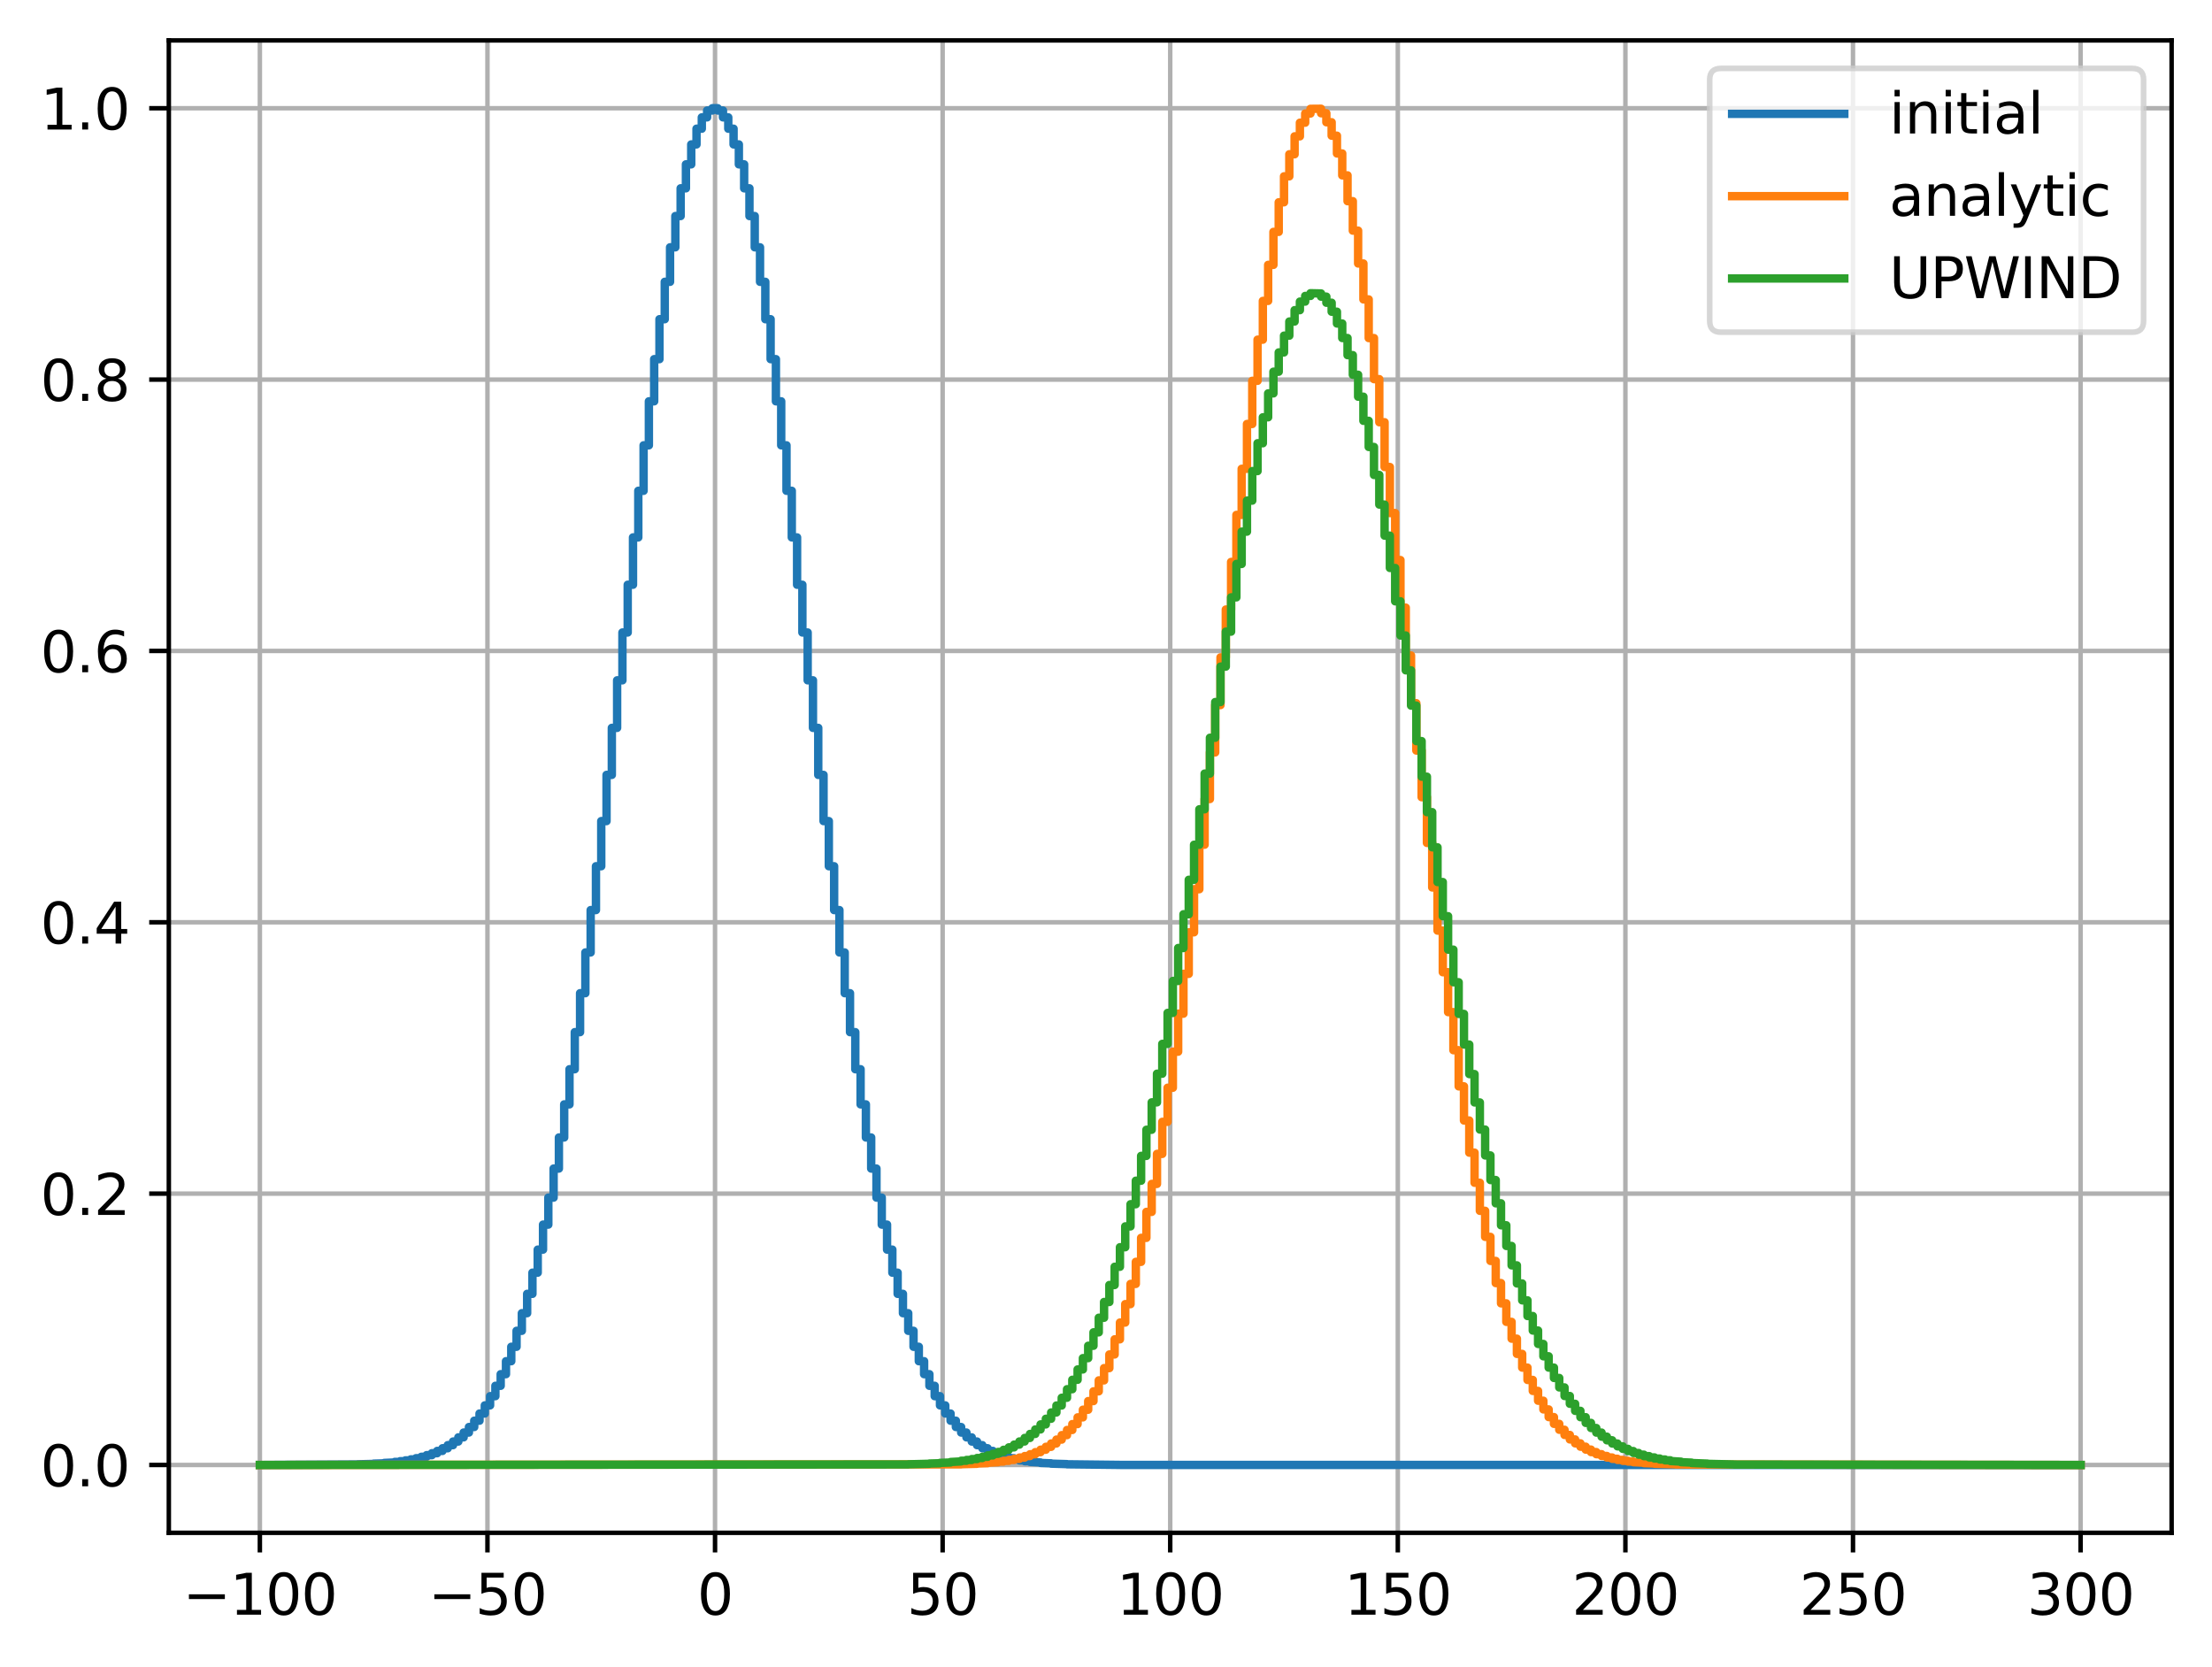 <?xml version="1.0" encoding="utf-8" standalone="no"?>
<!DOCTYPE svg PUBLIC "-//W3C//DTD SVG 1.1//EN"
  "http://www.w3.org/Graphics/SVG/1.1/DTD/svg11.dtd">
<svg xmlns:xlink="http://www.w3.org/1999/xlink" width="394.423pt" height="297.19pt" viewBox="0 0 394.423 297.19" xmlns="http://www.w3.org/2000/svg" version="1.1">
 <defs>
  <style type="text/css">*{stroke-linejoin: round; stroke-linecap: butt}</style>
 </defs>
 <g id="figure_1">
  <g id="patch_1">
   <path d="M 0 297.19 
L 394.423 297.19 
L 394.423 0 
L 0 0 
z
" style="fill: #ffffff"/>
  </g>
  <g id="axes_1">
   <g id="patch_2">
    <path d="M 30.103 273.312 
L 387.223 273.312 
L 387.223 7.2 
L 30.103 7.2 
z
" style="fill: #ffffff"/>
   </g>
   <g id="matplotlib.axis_1">
    <g id="xtick_1">
     <g id="line2d_1">
      <path d="M 46.336 273.312 
L 46.336 7.2 
" clip-path="url(#p0e1fe46167)" style="fill: none; stroke: #b0b0b0; stroke-width: 0.8; stroke-linecap: square"/>
     </g>
     <g id="line2d_2">
      <defs>
       <path id="m1b39731357" d="M 0 0 
L 0 3.5 
" style="stroke: #000000; stroke-width: 0.8"/>
      </defs>
      <g>
       <use xlink:href="#m1b39731357" x="46.336" y="273.312" style="stroke: #000000; stroke-width: 0.8"/>
      </g>
     </g>
     <g id="text_1">
      <!-- −100 -->
      <g transform="translate(32.602 287.91) scale(0.1 -0.1)">
       <defs>
        <path id="DejaVuSans-2212" d="M 678 2272 
L 4684 2272 
L 4684 1741 
L 678 1741 
L 678 2272 
z
" transform="scale(0.016)"/>
        <path id="DejaVuSans-31" d="M 794 531 
L 1825 531 
L 1825 4091 
L 703 3866 
L 703 4441 
L 1819 4666 
L 2450 4666 
L 2450 531 
L 3481 531 
L 3481 0 
L 794 0 
L 794 531 
z
" transform="scale(0.016)"/>
        <path id="DejaVuSans-30" d="M 2034 4250 
Q 1547 4250 1301 3770 
Q 1056 3291 1056 2328 
Q 1056 1369 1301 889 
Q 1547 409 2034 409 
Q 2525 409 2770 889 
Q 3016 1369 3016 2328 
Q 3016 3291 2770 3770 
Q 2525 4250 2034 4250 
z
M 2034 4750 
Q 2819 4750 3233 4129 
Q 3647 3509 3647 2328 
Q 3647 1150 3233 529 
Q 2819 -91 2034 -91 
Q 1250 -91 836 529 
Q 422 1150 422 2328 
Q 422 3509 836 4129 
Q 1250 4750 2034 4750 
z
" transform="scale(0.016)"/>
       </defs>
       <use xlink:href="#DejaVuSans-2212"/>
       <use xlink:href="#DejaVuSans-31" transform="translate(83.789 0)"/>
       <use xlink:href="#DejaVuSans-30" transform="translate(147.412 0)"/>
       <use xlink:href="#DejaVuSans-30" transform="translate(211.035 0)"/>
      </g>
     </g>
    </g>
    <g id="xtick_2">
     <g id="line2d_3">
      <path d="M 86.918 273.312 
L 86.918 7.2 
" clip-path="url(#p0e1fe46167)" style="fill: none; stroke: #b0b0b0; stroke-width: 0.8; stroke-linecap: square"/>
     </g>
     <g id="line2d_4">
      <g>
       <use xlink:href="#m1b39731357" x="86.918" y="273.312" style="stroke: #000000; stroke-width: 0.8"/>
      </g>
     </g>
     <g id="text_2">
      <!-- −50 -->
      <g transform="translate(76.365 287.91) scale(0.1 -0.1)">
       <defs>
        <path id="DejaVuSans-35" d="M 691 4666 
L 3169 4666 
L 3169 4134 
L 1269 4134 
L 1269 2991 
Q 1406 3038 1543 3061 
Q 1681 3084 1819 3084 
Q 2600 3084 3056 2656 
Q 3513 2228 3513 1497 
Q 3513 744 3044 326 
Q 2575 -91 1722 -91 
Q 1428 -91 1123 -41 
Q 819 9 494 109 
L 494 744 
Q 775 591 1075 516 
Q 1375 441 1709 441 
Q 2250 441 2565 725 
Q 2881 1009 2881 1497 
Q 2881 1984 2565 2268 
Q 2250 2553 1709 2553 
Q 1456 2553 1204 2497 
Q 953 2441 691 2322 
L 691 4666 
z
" transform="scale(0.016)"/>
       </defs>
       <use xlink:href="#DejaVuSans-2212"/>
       <use xlink:href="#DejaVuSans-35" transform="translate(83.789 0)"/>
       <use xlink:href="#DejaVuSans-30" transform="translate(147.412 0)"/>
      </g>
     </g>
    </g>
    <g id="xtick_3">
     <g id="line2d_5">
      <path d="M 127.499 273.312 
L 127.499 7.2 
" clip-path="url(#p0e1fe46167)" style="fill: none; stroke: #b0b0b0; stroke-width: 0.8; stroke-linecap: square"/>
     </g>
     <g id="line2d_6">
      <g>
       <use xlink:href="#m1b39731357" x="127.499" y="273.312" style="stroke: #000000; stroke-width: 0.8"/>
      </g>
     </g>
     <g id="text_3">
      <!-- 0 -->
      <g transform="translate(124.318 287.91) scale(0.1 -0.1)">
       <use xlink:href="#DejaVuSans-30"/>
      </g>
     </g>
    </g>
    <g id="xtick_4">
     <g id="line2d_7">
      <path d="M 168.081 273.312 
L 168.081 7.2 
" clip-path="url(#p0e1fe46167)" style="fill: none; stroke: #b0b0b0; stroke-width: 0.8; stroke-linecap: square"/>
     </g>
     <g id="line2d_8">
      <g>
       <use xlink:href="#m1b39731357" x="168.081" y="273.312" style="stroke: #000000; stroke-width: 0.8"/>
      </g>
     </g>
     <g id="text_4">
      <!-- 50 -->
      <g transform="translate(161.719 287.91) scale(0.1 -0.1)">
       <use xlink:href="#DejaVuSans-35"/>
       <use xlink:href="#DejaVuSans-30" transform="translate(63.623 0)"/>
      </g>
     </g>
    </g>
    <g id="xtick_5">
     <g id="line2d_9">
      <path d="M 208.663 273.312 
L 208.663 7.2 
" clip-path="url(#p0e1fe46167)" style="fill: none; stroke: #b0b0b0; stroke-width: 0.8; stroke-linecap: square"/>
     </g>
     <g id="line2d_10">
      <g>
       <use xlink:href="#m1b39731357" x="208.663" y="273.312" style="stroke: #000000; stroke-width: 0.8"/>
      </g>
     </g>
     <g id="text_5">
      <!-- 100 -->
      <g transform="translate(199.119 287.91) scale(0.1 -0.1)">
       <use xlink:href="#DejaVuSans-31"/>
       <use xlink:href="#DejaVuSans-30" transform="translate(63.623 0)"/>
       <use xlink:href="#DejaVuSans-30" transform="translate(127.246 0)"/>
      </g>
     </g>
    </g>
    <g id="xtick_6">
     <g id="line2d_11">
      <path d="M 249.245 273.312 
L 249.245 7.2 
" clip-path="url(#p0e1fe46167)" style="fill: none; stroke: #b0b0b0; stroke-width: 0.8; stroke-linecap: square"/>
     </g>
     <g id="line2d_12">
      <g>
       <use xlink:href="#m1b39731357" x="249.245" y="273.312" style="stroke: #000000; stroke-width: 0.8"/>
      </g>
     </g>
     <g id="text_6">
      <!-- 150 -->
      <g transform="translate(239.701 287.91) scale(0.1 -0.1)">
       <use xlink:href="#DejaVuSans-31"/>
       <use xlink:href="#DejaVuSans-35" transform="translate(63.623 0)"/>
       <use xlink:href="#DejaVuSans-30" transform="translate(127.246 0)"/>
      </g>
     </g>
    </g>
    <g id="xtick_7">
     <g id="line2d_13">
      <path d="M 289.827 273.312 
L 289.827 7.2 
" clip-path="url(#p0e1fe46167)" style="fill: none; stroke: #b0b0b0; stroke-width: 0.8; stroke-linecap: square"/>
     </g>
     <g id="line2d_14">
      <g>
       <use xlink:href="#m1b39731357" x="289.827" y="273.312" style="stroke: #000000; stroke-width: 0.8"/>
      </g>
     </g>
     <g id="text_7">
      <!-- 200 -->
      <g transform="translate(280.283 287.91) scale(0.1 -0.1)">
       <defs>
        <path id="DejaVuSans-32" d="M 1228 531 
L 3431 531 
L 3431 0 
L 469 0 
L 469 531 
Q 828 903 1448 1529 
Q 2069 2156 2228 2338 
Q 2531 2678 2651 2914 
Q 2772 3150 2772 3378 
Q 2772 3750 2511 3984 
Q 2250 4219 1831 4219 
Q 1534 4219 1204 4116 
Q 875 4013 500 3803 
L 500 4441 
Q 881 4594 1212 4672 
Q 1544 4750 1819 4750 
Q 2544 4750 2975 4387 
Q 3406 4025 3406 3419 
Q 3406 3131 3298 2873 
Q 3191 2616 2906 2266 
Q 2828 2175 2409 1742 
Q 1991 1309 1228 531 
z
" transform="scale(0.016)"/>
       </defs>
       <use xlink:href="#DejaVuSans-32"/>
       <use xlink:href="#DejaVuSans-30" transform="translate(63.623 0)"/>
       <use xlink:href="#DejaVuSans-30" transform="translate(127.246 0)"/>
      </g>
     </g>
    </g>
    <g id="xtick_8">
     <g id="line2d_15">
      <path d="M 330.409 273.312 
L 330.409 7.2 
" clip-path="url(#p0e1fe46167)" style="fill: none; stroke: #b0b0b0; stroke-width: 0.8; stroke-linecap: square"/>
     </g>
     <g id="line2d_16">
      <g>
       <use xlink:href="#m1b39731357" x="330.409" y="273.312" style="stroke: #000000; stroke-width: 0.8"/>
      </g>
     </g>
     <g id="text_8">
      <!-- 250 -->
      <g transform="translate(320.865 287.91) scale(0.1 -0.1)">
       <use xlink:href="#DejaVuSans-32"/>
       <use xlink:href="#DejaVuSans-35" transform="translate(63.623 0)"/>
       <use xlink:href="#DejaVuSans-30" transform="translate(127.246 0)"/>
      </g>
     </g>
    </g>
    <g id="xtick_9">
     <g id="line2d_17">
      <path d="M 370.99 273.312 
L 370.99 7.2 
" clip-path="url(#p0e1fe46167)" style="fill: none; stroke: #b0b0b0; stroke-width: 0.8; stroke-linecap: square"/>
     </g>
     <g id="line2d_18">
      <g>
       <use xlink:href="#m1b39731357" x="370.99" y="273.312" style="stroke: #000000; stroke-width: 0.8"/>
      </g>
     </g>
     <g id="text_9">
      <!-- 300 -->
      <g transform="translate(361.447 287.91) scale(0.1 -0.1)">
       <defs>
        <path id="DejaVuSans-33" d="M 2597 2516 
Q 3050 2419 3304 2112 
Q 3559 1806 3559 1356 
Q 3559 666 3084 287 
Q 2609 -91 1734 -91 
Q 1441 -91 1130 -33 
Q 819 25 488 141 
L 488 750 
Q 750 597 1062 519 
Q 1375 441 1716 441 
Q 2309 441 2620 675 
Q 2931 909 2931 1356 
Q 2931 1769 2642 2001 
Q 2353 2234 1838 2234 
L 1294 2234 
L 1294 2753 
L 1863 2753 
Q 2328 2753 2575 2939 
Q 2822 3125 2822 3475 
Q 2822 3834 2567 4026 
Q 2313 4219 1838 4219 
Q 1578 4219 1281 4162 
Q 984 4106 628 3988 
L 628 4550 
Q 988 4650 1302 4700 
Q 1616 4750 1894 4750 
Q 2613 4750 3031 4423 
Q 3450 4097 3450 3541 
Q 3450 3153 3228 2886 
Q 3006 2619 2597 2516 
z
" transform="scale(0.016)"/>
       </defs>
       <use xlink:href="#DejaVuSans-33"/>
       <use xlink:href="#DejaVuSans-30" transform="translate(63.623 0)"/>
       <use xlink:href="#DejaVuSans-30" transform="translate(127.246 0)"/>
      </g>
     </g>
    </g>
   </g>
   <g id="matplotlib.axis_2">
    <g id="ytick_1">
     <g id="line2d_19">
      <path d="M 30.103 261.216 
L 387.223 261.216 
" clip-path="url(#p0e1fe46167)" style="fill: none; stroke: #b0b0b0; stroke-width: 0.8; stroke-linecap: square"/>
     </g>
     <g id="line2d_20">
      <defs>
       <path id="m7ea59f76ad" d="M 0 0 
L -3.5 0 
" style="stroke: #000000; stroke-width: 0.8"/>
      </defs>
      <g>
       <use xlink:href="#m7ea59f76ad" x="30.103" y="261.216" style="stroke: #000000; stroke-width: 0.8"/>
      </g>
     </g>
     <g id="text_10">
      <!-- 0.0 -->
      <g transform="translate(7.2 265.015) scale(0.1 -0.1)">
       <defs>
        <path id="DejaVuSans-2e" d="M 684 794 
L 1344 794 
L 1344 0 
L 684 0 
L 684 794 
z
" transform="scale(0.016)"/>
       </defs>
       <use xlink:href="#DejaVuSans-30"/>
       <use xlink:href="#DejaVuSans-2e" transform="translate(63.623 0)"/>
       <use xlink:href="#DejaVuSans-30" transform="translate(95.41 0)"/>
      </g>
     </g>
    </g>
    <g id="ytick_2">
     <g id="line2d_21">
      <path d="M 30.103 212.832 
L 387.223 212.832 
" clip-path="url(#p0e1fe46167)" style="fill: none; stroke: #b0b0b0; stroke-width: 0.8; stroke-linecap: square"/>
     </g>
     <g id="line2d_22">
      <g>
       <use xlink:href="#m7ea59f76ad" x="30.103" y="212.832" style="stroke: #000000; stroke-width: 0.8"/>
      </g>
     </g>
     <g id="text_11">
      <!-- 0.2 -->
      <g transform="translate(7.2 216.631) scale(0.1 -0.1)">
       <use xlink:href="#DejaVuSans-30"/>
       <use xlink:href="#DejaVuSans-2e" transform="translate(63.623 0)"/>
       <use xlink:href="#DejaVuSans-32" transform="translate(95.41 0)"/>
      </g>
     </g>
    </g>
    <g id="ytick_3">
     <g id="line2d_23">
      <path d="M 30.103 164.448 
L 387.223 164.448 
" clip-path="url(#p0e1fe46167)" style="fill: none; stroke: #b0b0b0; stroke-width: 0.8; stroke-linecap: square"/>
     </g>
     <g id="line2d_24">
      <g>
       <use xlink:href="#m7ea59f76ad" x="30.103" y="164.448" style="stroke: #000000; stroke-width: 0.8"/>
      </g>
     </g>
     <g id="text_12">
      <!-- 0.4 -->
      <g transform="translate(7.2 168.247) scale(0.1 -0.1)">
       <defs>
        <path id="DejaVuSans-34" d="M 2419 4116 
L 825 1625 
L 2419 1625 
L 2419 4116 
z
M 2253 4666 
L 3047 4666 
L 3047 1625 
L 3713 1625 
L 3713 1100 
L 3047 1100 
L 3047 0 
L 2419 0 
L 2419 1100 
L 313 1100 
L 313 1709 
L 2253 4666 
z
" transform="scale(0.016)"/>
       </defs>
       <use xlink:href="#DejaVuSans-30"/>
       <use xlink:href="#DejaVuSans-2e" transform="translate(63.623 0)"/>
       <use xlink:href="#DejaVuSans-34" transform="translate(95.41 0)"/>
      </g>
     </g>
    </g>
    <g id="ytick_4">
     <g id="line2d_25">
      <path d="M 30.103 116.064 
L 387.223 116.064 
" clip-path="url(#p0e1fe46167)" style="fill: none; stroke: #b0b0b0; stroke-width: 0.8; stroke-linecap: square"/>
     </g>
     <g id="line2d_26">
      <g>
       <use xlink:href="#m7ea59f76ad" x="30.103" y="116.064" style="stroke: #000000; stroke-width: 0.8"/>
      </g>
     </g>
     <g id="text_13">
      <!-- 0.6 -->
      <g transform="translate(7.2 119.863) scale(0.1 -0.1)">
       <defs>
        <path id="DejaVuSans-36" d="M 2113 2584 
Q 1688 2584 1439 2293 
Q 1191 2003 1191 1497 
Q 1191 994 1439 701 
Q 1688 409 2113 409 
Q 2538 409 2786 701 
Q 3034 994 3034 1497 
Q 3034 2003 2786 2293 
Q 2538 2584 2113 2584 
z
M 3366 4563 
L 3366 3988 
Q 3128 4100 2886 4159 
Q 2644 4219 2406 4219 
Q 1781 4219 1451 3797 
Q 1122 3375 1075 2522 
Q 1259 2794 1537 2939 
Q 1816 3084 2150 3084 
Q 2853 3084 3261 2657 
Q 3669 2231 3669 1497 
Q 3669 778 3244 343 
Q 2819 -91 2113 -91 
Q 1303 -91 875 529 
Q 447 1150 447 2328 
Q 447 3434 972 4092 
Q 1497 4750 2381 4750 
Q 2619 4750 2861 4703 
Q 3103 4656 3366 4563 
z
" transform="scale(0.016)"/>
       </defs>
       <use xlink:href="#DejaVuSans-30"/>
       <use xlink:href="#DejaVuSans-2e" transform="translate(63.623 0)"/>
       <use xlink:href="#DejaVuSans-36" transform="translate(95.41 0)"/>
      </g>
     </g>
    </g>
    <g id="ytick_5">
     <g id="line2d_27">
      <path d="M 30.103 67.68 
L 387.223 67.68 
" clip-path="url(#p0e1fe46167)" style="fill: none; stroke: #b0b0b0; stroke-width: 0.8; stroke-linecap: square"/>
     </g>
     <g id="line2d_28">
      <g>
       <use xlink:href="#m7ea59f76ad" x="30.103" y="67.68" style="stroke: #000000; stroke-width: 0.8"/>
      </g>
     </g>
     <g id="text_14">
      <!-- 0.8 -->
      <g transform="translate(7.2 71.479) scale(0.1 -0.1)">
       <defs>
        <path id="DejaVuSans-38" d="M 2034 2216 
Q 1584 2216 1326 1975 
Q 1069 1734 1069 1313 
Q 1069 891 1326 650 
Q 1584 409 2034 409 
Q 2484 409 2743 651 
Q 3003 894 3003 1313 
Q 3003 1734 2745 1975 
Q 2488 2216 2034 2216 
z
M 1403 2484 
Q 997 2584 770 2862 
Q 544 3141 544 3541 
Q 544 4100 942 4425 
Q 1341 4750 2034 4750 
Q 2731 4750 3128 4425 
Q 3525 4100 3525 3541 
Q 3525 3141 3298 2862 
Q 3072 2584 2669 2484 
Q 3125 2378 3379 2068 
Q 3634 1759 3634 1313 
Q 3634 634 3220 271 
Q 2806 -91 2034 -91 
Q 1263 -91 848 271 
Q 434 634 434 1313 
Q 434 1759 690 2068 
Q 947 2378 1403 2484 
z
M 1172 3481 
Q 1172 3119 1398 2916 
Q 1625 2713 2034 2713 
Q 2441 2713 2670 2916 
Q 2900 3119 2900 3481 
Q 2900 3844 2670 4047 
Q 2441 4250 2034 4250 
Q 1625 4250 1398 4047 
Q 1172 3844 1172 3481 
z
" transform="scale(0.016)"/>
       </defs>
       <use xlink:href="#DejaVuSans-30"/>
       <use xlink:href="#DejaVuSans-2e" transform="translate(63.623 0)"/>
       <use xlink:href="#DejaVuSans-38" transform="translate(95.41 0)"/>
      </g>
     </g>
    </g>
    <g id="ytick_6">
     <g id="line2d_29">
      <path d="M 30.103 19.296 
L 387.223 19.296 
" clip-path="url(#p0e1fe46167)" style="fill: none; stroke: #b0b0b0; stroke-width: 0.8; stroke-linecap: square"/>
     </g>
     <g id="line2d_30">
      <g>
       <use xlink:href="#m7ea59f76ad" x="30.103" y="19.296" style="stroke: #000000; stroke-width: 0.8"/>
      </g>
     </g>
     <g id="text_15">
      <!-- 1.0 -->
      <g transform="translate(7.2 23.095) scale(0.1 -0.1)">
       <use xlink:href="#DejaVuSans-31"/>
       <use xlink:href="#DejaVuSans-2e" transform="translate(63.623 0)"/>
       <use xlink:href="#DejaVuSans-30" transform="translate(95.41 0)"/>
      </g>
     </g>
    </g>
   </g>
   <g id="line2d_31">
    <path d="M 46.336 261.215 
L 63.795 261.118 
L 63.795 261.093 
L 66.627 261.024 
L 66.627 260.978 
L 68.514 260.921 
L 68.514 260.851 
L 70.402 260.767 
L 70.402 260.665 
L 71.346 260.665 
L 71.346 260.542 
L 72.289 260.542 
L 72.289 260.395 
L 73.233 260.395 
L 73.233 260.219 
L 74.177 260.219 
L 74.177 260.009 
L 75.121 260.009 
L 75.121 259.759 
L 76.064 259.759 
L 76.064 259.465 
L 77.008 259.465 
L 77.008 259.118 
L 77.952 259.118 
L 77.952 258.71 
L 78.896 258.71 
L 78.896 258.234 
L 79.839 258.234 
L 79.839 257.679 
L 80.783 257.679 
L 80.783 257.034 
L 81.727 257.034 
L 81.727 256.29 
L 82.671 256.29 
L 82.671 255.432 
L 83.614 255.432 
L 83.614 254.447 
L 84.558 254.447 
L 84.558 253.322 
L 85.502 253.322 
L 85.502 252.04 
L 86.446 252.04 
L 86.446 250.587 
L 87.39 250.587 
L 87.39 248.945 
L 88.333 248.945 
L 88.333 247.097 
L 89.277 247.097 
L 89.277 245.025 
L 90.221 245.025 
L 90.221 242.712 
L 91.165 242.712 
L 91.165 240.141 
L 92.108 240.141 
L 92.108 237.293 
L 93.052 237.293 
L 93.052 234.151 
L 93.996 234.151 
L 93.996 230.701 
L 94.94 230.701 
L 94.94 226.926 
L 95.883 226.926 
L 95.883 222.815 
L 96.827 222.815 
L 96.827 218.356 
L 97.771 218.356 
L 97.771 213.54 
L 98.715 213.54 
L 98.715 208.363 
L 99.658 208.363 
L 99.658 202.821 
L 100.602 202.821 
L 100.602 196.916 
L 101.546 196.916 
L 101.546 190.652 
L 102.49 190.652 
L 102.49 184.039 
L 103.434 184.039 
L 103.434 177.092 
L 104.377 177.092 
L 104.377 169.829 
L 105.321 169.829 
L 105.321 162.273 
L 106.265 162.273 
L 106.265 154.455 
L 107.209 154.455 
L 107.209 146.407 
L 108.152 146.407 
L 108.152 138.169 
L 109.096 138.169 
L 109.096 129.785 
L 110.04 129.785 
L 110.04 121.304 
L 110.984 121.304 
L 110.984 112.778 
L 111.927 112.778 
L 111.927 104.264 
L 112.871 104.264 
L 112.871 95.821 
L 113.815 95.821 
L 113.815 87.513 
L 114.759 87.513 
L 114.759 79.403 
L 115.702 79.403 
L 115.702 71.556 
L 116.646 71.556 
L 116.646 64.038 
L 117.59 64.038 
L 117.59 56.915 
L 118.534 56.915 
L 118.534 50.248 
L 119.478 50.248 
L 119.478 44.098 
L 120.421 44.098 
L 120.421 38.523 
L 121.365 38.523 
L 121.365 33.576 
L 122.309 33.576 
L 122.309 29.305 
L 123.253 29.305 
L 123.253 25.75 
L 124.196 25.75 
L 124.196 22.948 
L 125.14 22.948 
L 125.14 20.926 
L 126.084 20.926 
L 126.084 19.705 
L 127.028 19.705 
L 127.028 19.296 
L 127.971 19.296 
L 127.971 19.705 
L 128.915 19.705 
L 128.915 20.926 
L 129.859 20.926 
L 129.859 22.948 
L 130.803 22.948 
L 130.803 25.75 
L 131.746 25.75 
L 131.746 29.305 
L 132.69 29.305 
L 132.69 33.576 
L 133.634 33.576 
L 133.634 38.523 
L 134.578 38.523 
L 134.578 44.098 
L 135.521 44.098 
L 135.521 50.248 
L 136.465 50.248 
L 136.465 56.915 
L 137.409 56.915 
L 137.409 64.038 
L 138.353 64.038 
L 138.353 71.556 
L 139.297 71.556 
L 139.297 79.403 
L 140.24 79.403 
L 140.24 87.513 
L 141.184 87.513 
L 141.184 95.821 
L 142.128 95.821 
L 142.128 104.264 
L 143.072 104.264 
L 143.072 112.778 
L 144.015 112.778 
L 144.015 121.304 
L 144.959 121.304 
L 144.959 129.785 
L 145.903 129.785 
L 145.903 138.169 
L 146.847 138.169 
L 146.847 146.407 
L 147.79 146.407 
L 147.79 154.455 
L 148.734 154.455 
L 148.734 162.273 
L 149.678 162.273 
L 149.678 169.829 
L 150.622 169.829 
L 150.622 177.092 
L 151.565 177.092 
L 151.565 184.039 
L 152.509 184.039 
L 152.509 190.652 
L 153.453 190.652 
L 153.453 196.916 
L 154.397 196.916 
L 154.397 202.821 
L 155.341 202.821 
L 155.341 208.363 
L 156.284 208.363 
L 156.284 213.54 
L 157.228 213.54 
L 157.228 218.356 
L 158.172 218.356 
L 158.172 222.815 
L 159.116 222.815 
L 159.116 226.926 
L 160.059 226.926 
L 160.059 230.701 
L 161.003 230.701 
L 161.003 234.151 
L 161.947 234.151 
L 161.947 237.293 
L 162.891 237.293 
L 162.891 240.141 
L 163.834 240.141 
L 163.834 242.712 
L 164.778 242.712 
L 164.778 245.025 
L 165.722 245.025 
L 165.722 247.097 
L 166.666 247.097 
L 166.666 248.945 
L 167.609 248.945 
L 167.609 250.587 
L 168.553 250.587 
L 168.553 252.04 
L 169.497 252.04 
L 169.497 253.322 
L 170.441 253.322 
L 170.441 254.447 
L 171.384 254.447 
L 171.384 255.432 
L 172.328 255.432 
L 172.328 256.29 
L 173.272 256.29 
L 173.272 257.034 
L 174.216 257.034 
L 174.216 257.679 
L 175.16 257.679 
L 175.16 258.234 
L 176.103 258.234 
L 176.103 258.71 
L 177.047 258.71 
L 177.047 259.118 
L 177.991 259.118 
L 177.991 259.465 
L 178.935 259.465 
L 178.935 259.759 
L 179.878 259.759 
L 179.878 260.009 
L 180.822 260.009 
L 180.822 260.219 
L 181.766 260.219 
L 181.766 260.395 
L 182.71 260.395 
L 182.71 260.542 
L 183.653 260.542 
L 183.653 260.665 
L 185.541 260.767 
L 185.541 260.851 
L 187.428 260.921 
L 187.428 260.978 
L 190.26 261.062 
L 190.26 261.093 
L 199.697 261.202 
L 199.697 261.205 
L 370.99 261.216 
L 370.99 261.216 
" clip-path="url(#p0e1fe46167)" style="fill: none; stroke: #1f77b4; stroke-width: 1.5; stroke-linecap: square"/>
   </g>
   <g id="line2d_32">
    <path d="M 46.336 261.216 
L 171.384 261.107 
L 171.384 261.079 
L 174.216 261.003 
L 174.216 260.952 
L 176.103 260.889 
L 176.103 260.813 
L 177.991 260.72 
L 177.991 260.609 
L 178.935 260.609 
L 178.935 260.475 
L 179.878 260.475 
L 179.878 260.314 
L 180.822 260.314 
L 180.822 260.122 
L 181.766 260.122 
L 181.766 259.894 
L 182.71 259.894 
L 182.71 259.624 
L 183.653 259.624 
L 183.653 259.305 
L 184.597 259.305 
L 184.597 258.93 
L 185.541 258.93 
L 185.541 258.491 
L 186.485 258.491 
L 186.485 257.978 
L 187.428 257.978 
L 187.428 257.381 
L 188.372 257.381 
L 188.372 256.69 
L 189.316 256.69 
L 189.316 255.893 
L 190.26 255.893 
L 190.26 254.976 
L 191.204 254.976 
L 191.204 253.925 
L 192.147 253.925 
L 192.147 252.727 
L 193.091 252.727 
L 193.091 251.365 
L 194.035 251.365 
L 194.035 249.823 
L 194.979 249.823 
L 194.979 248.084 
L 195.922 248.084 
L 195.922 246.131 
L 196.866 246.131 
L 196.866 243.946 
L 197.81 243.946 
L 197.81 241.511 
L 198.754 241.511 
L 198.754 238.809 
L 199.697 238.809 
L 199.697 235.822 
L 200.641 235.822 
L 200.641 232.534 
L 201.585 232.534 
L 201.585 228.93 
L 202.529 228.93 
L 202.529 224.996 
L 203.472 224.996 
L 203.472 220.719 
L 204.416 220.719 
L 204.416 216.089 
L 205.36 216.089 
L 205.36 211.101 
L 206.304 211.101 
L 206.304 205.748 
L 207.247 205.748 
L 207.247 200.032 
L 208.191 200.032 
L 208.191 193.953 
L 209.135 193.953 
L 209.135 187.521 
L 210.079 187.521 
L 210.079 180.745 
L 211.023 180.745 
L 211.023 173.644 
L 211.966 173.644 
L 211.966 166.237 
L 212.91 166.237 
L 212.91 158.551 
L 213.854 158.551 
L 213.854 150.618 
L 214.798 150.618 
L 214.798 142.474 
L 215.741 142.474 
L 215.741 134.16 
L 216.685 134.16 
L 216.685 125.723 
L 217.629 125.723 
L 217.629 117.214 
L 218.573 117.214 
L 218.573 108.686 
L 219.516 108.686 
L 219.516 100.199 
L 220.46 100.199 
L 220.46 91.813 
L 221.404 91.813 
L 221.404 83.591 
L 222.348 83.591 
L 222.348 75.599 
L 223.291 75.599 
L 223.291 67.903 
L 224.235 67.903 
L 224.235 60.566 
L 225.179 60.566 
L 225.179 53.654 
L 226.123 53.654 
L 226.123 47.228 
L 227.067 47.228 
L 227.067 41.347 
L 228.01 41.347 
L 228.01 36.068 
L 228.954 36.068 
L 228.954 31.439 
L 229.898 31.439 
L 229.898 27.507 
L 230.842 27.507 
L 230.842 24.309 
L 231.785 24.309 
L 231.785 21.879 
L 232.729 21.879 
L 232.729 20.239 
L 233.673 20.239 
L 233.673 19.407 
L 235.56 19.39 
L 235.56 20.19 
L 236.504 20.19 
L 236.504 21.798 
L 237.448 21.798 
L 237.448 24.197 
L 238.392 24.197 
L 238.392 27.365 
L 239.335 27.365 
L 239.335 31.268 
L 240.279 31.268 
L 240.279 35.87 
L 241.223 35.87 
L 241.223 41.124 
L 242.167 41.124 
L 242.167 46.982 
L 243.11 46.982 
L 243.11 53.387 
L 244.054 53.387 
L 244.054 60.281 
L 244.998 60.281 
L 244.998 67.602 
L 245.942 67.602 
L 245.942 75.286 
L 246.886 75.286 
L 246.886 83.267 
L 247.829 83.267 
L 247.829 91.48 
L 248.773 91.48 
L 248.773 99.861 
L 249.717 99.861 
L 249.717 108.345 
L 250.661 108.345 
L 250.661 116.873 
L 251.604 116.873 
L 251.604 125.384 
L 252.548 125.384 
L 252.548 133.825 
L 253.492 133.825 
L 253.492 142.144 
L 254.436 142.144 
L 254.436 150.296 
L 255.379 150.296 
L 255.379 158.238 
L 256.323 158.238 
L 256.323 165.934 
L 257.267 165.934 
L 257.267 173.353 
L 258.211 173.353 
L 258.211 180.467 
L 259.154 180.467 
L 259.154 187.256 
L 260.098 187.256 
L 260.098 193.703 
L 261.042 193.703 
L 261.042 199.795 
L 261.986 199.795 
L 261.986 205.527 
L 262.93 205.527 
L 262.93 210.894 
L 263.873 210.894 
L 263.873 215.897 
L 264.817 215.897 
L 264.817 220.54 
L 265.761 220.54 
L 265.761 224.831 
L 266.705 224.831 
L 266.705 228.779 
L 267.648 228.779 
L 267.648 232.396 
L 268.592 232.396 
L 268.592 235.697 
L 269.536 235.697 
L 269.536 238.695 
L 270.48 238.695 
L 270.48 241.409 
L 271.423 241.409 
L 271.423 243.854 
L 272.367 243.854 
L 272.367 246.049 
L 273.311 246.049 
L 273.311 248.011 
L 274.255 248.011 
L 274.255 249.758 
L 275.198 249.758 
L 275.198 251.307 
L 276.142 251.307 
L 276.142 252.676 
L 277.086 252.676 
L 277.086 253.88 
L 278.03 253.88 
L 278.03 254.936 
L 278.973 254.936 
L 278.973 255.858 
L 279.917 255.858 
L 279.917 256.66 
L 280.861 256.66 
L 280.861 257.356 
L 281.805 257.356 
L 281.805 257.956 
L 282.749 257.956 
L 282.749 258.472 
L 283.692 258.472 
L 283.692 258.914 
L 284.636 258.914 
L 284.636 259.291 
L 285.58 259.291 
L 285.58 259.612 
L 286.524 259.612 
L 286.524 259.884 
L 287.467 259.884 
L 287.467 260.114 
L 288.411 260.114 
L 288.411 260.307 
L 289.355 260.307 
L 289.355 260.469 
L 290.299 260.469 
L 290.299 260.604 
L 291.242 260.604 
L 291.242 260.716 
L 293.13 260.809 
L 293.13 260.886 
L 295.017 260.949 
L 295.017 261.001 
L 298.793 261.106 
L 298.793 261.129 
L 370.99 261.216 
L 370.99 261.216 
" clip-path="url(#p0e1fe46167)" style="fill: none; stroke: #ff7f0e; stroke-width: 1.5; stroke-linecap: square"/>
   </g>
   <g id="line2d_33">
    <path d="M 46.336 261.215 
L 161.947 261.117 
L 161.947 261.095 
L 165.722 261.001 
L 165.722 260.957 
L 167.609 260.905 
L 167.609 260.843 
L 169.497 260.769 
L 169.497 260.683 
L 171.384 260.581 
L 171.384 260.463 
L 172.328 260.463 
L 172.328 260.324 
L 173.272 260.324 
L 173.272 260.162 
L 174.216 260.162 
L 174.216 259.975 
L 175.16 259.975 
L 175.16 259.758 
L 176.103 259.758 
L 176.103 259.507 
L 177.047 259.507 
L 177.047 259.219 
L 177.991 259.219 
L 177.991 258.888 
L 178.935 258.888 
L 178.935 258.509 
L 179.878 258.509 
L 179.878 258.076 
L 180.822 258.076 
L 180.822 257.584 
L 181.766 257.584 
L 181.766 257.026 
L 182.71 257.026 
L 182.71 256.394 
L 183.653 256.394 
L 183.653 255.681 
L 184.597 255.681 
L 184.597 254.88 
L 185.541 254.88 
L 185.541 253.981 
L 186.485 253.981 
L 186.485 252.976 
L 187.428 252.976 
L 187.428 251.855 
L 188.372 251.855 
L 188.372 250.61 
L 189.316 250.61 
L 189.316 249.23 
L 190.26 249.23 
L 190.26 247.706 
L 191.204 247.706 
L 191.204 246.026 
L 192.147 246.026 
L 192.147 244.182 
L 193.091 244.182 
L 193.091 242.164 
L 194.035 242.164 
L 194.035 239.961 
L 194.979 239.961 
L 194.979 237.564 
L 195.922 237.564 
L 195.922 234.964 
L 196.866 234.964 
L 196.866 232.154 
L 197.81 232.154 
L 197.81 229.126 
L 198.754 229.126 
L 198.754 225.873 
L 199.697 225.873 
L 199.697 222.39 
L 200.641 222.39 
L 200.641 218.673 
L 201.585 218.673 
L 201.585 214.72 
L 202.529 214.72 
L 202.529 210.53 
L 203.472 210.53 
L 203.472 206.104 
L 204.416 206.104 
L 204.416 201.445 
L 205.36 201.445 
L 205.36 196.557 
L 206.304 196.557 
L 206.304 191.449 
L 207.247 191.449 
L 207.247 186.13 
L 208.191 186.13 
L 208.191 180.612 
L 209.135 180.612 
L 209.135 174.909 
L 210.079 174.909 
L 210.079 169.038 
L 211.023 169.038 
L 211.023 163.019 
L 211.966 163.019 
L 211.966 156.874 
L 212.91 156.874 
L 212.91 150.627 
L 213.854 150.627 
L 213.854 144.304 
L 214.798 144.304 
L 214.798 137.935 
L 215.741 137.935 
L 215.741 131.549 
L 216.685 131.549 
L 216.685 125.18 
L 217.629 125.18 
L 217.629 118.861 
L 218.573 118.861 
L 218.573 112.626 
L 219.516 112.626 
L 219.516 106.512 
L 220.46 106.512 
L 220.46 100.556 
L 221.404 100.556 
L 221.404 94.794 
L 222.348 94.794 
L 222.348 89.262 
L 223.291 89.262 
L 223.291 83.997 
L 224.235 83.997 
L 224.235 79.033 
L 225.179 79.033 
L 225.179 74.404 
L 226.123 74.404 
L 226.123 70.143 
L 227.067 70.143 
L 227.067 66.279 
L 228.01 66.279 
L 228.01 62.839 
L 228.954 62.839 
L 228.954 59.849 
L 229.898 59.849 
L 229.898 57.331 
L 230.842 57.331 
L 230.842 55.302 
L 231.785 55.302 
L 231.785 53.777 
L 232.729 53.777 
L 232.729 52.769 
L 233.673 52.769 
L 233.673 52.283 
L 235.56 52.325 
L 235.56 52.892 
L 236.504 52.892 
L 236.504 53.98 
L 237.448 53.98 
L 237.448 55.582 
L 238.392 55.582 
L 238.392 57.684 
L 239.335 57.684 
L 239.335 60.272 
L 240.279 60.272 
L 240.279 63.324 
L 241.223 63.324 
L 241.223 66.82 
L 242.167 66.82 
L 242.167 70.733 
L 243.11 70.733 
L 243.11 75.036 
L 244.054 75.036 
L 244.054 79.698 
L 244.998 79.698 
L 244.998 84.686 
L 245.942 84.686 
L 245.942 89.968 
L 246.886 89.968 
L 246.886 95.507 
L 247.829 95.507 
L 247.829 101.269 
L 248.773 101.269 
L 248.773 107.216 
L 249.717 107.216 
L 249.717 113.313 
L 250.661 113.313 
L 250.661 119.523 
L 251.604 119.523 
L 251.604 125.812 
L 252.548 125.812 
L 252.548 132.144 
L 253.492 132.144 
L 253.492 138.488 
L 254.436 138.488 
L 254.436 144.81 
L 255.379 144.81 
L 255.379 151.082 
L 256.323 151.082 
L 256.323 157.276 
L 257.267 157.276 
L 257.267 163.365 
L 258.211 163.365 
L 258.211 169.328 
L 259.154 169.328 
L 259.154 175.141 
L 260.098 175.141 
L 260.098 180.787 
L 261.042 180.787 
L 261.042 186.25 
L 261.986 186.25 
L 261.986 191.515 
L 262.93 191.515 
L 262.93 196.571 
L 263.873 196.571 
L 263.873 201.409 
L 264.817 201.409 
L 264.817 206.022 
L 265.761 206.022 
L 265.761 210.406 
L 266.705 210.406 
L 266.705 214.557 
L 267.648 214.557 
L 267.648 218.476 
L 268.592 218.476 
L 268.592 222.162 
L 269.536 222.162 
L 269.536 225.619 
L 270.48 225.619 
L 270.48 228.849 
L 271.423 228.849 
L 271.423 231.86 
L 272.367 231.86 
L 272.367 234.656 
L 273.311 234.656 
L 273.311 237.245 
L 274.255 237.245 
L 274.255 239.635 
L 275.198 239.635 
L 275.198 241.835 
L 276.142 241.835 
L 276.142 243.853 
L 277.086 243.853 
L 277.086 245.7 
L 278.03 245.7 
L 278.03 247.384 
L 278.973 247.384 
L 278.973 248.916 
L 279.917 248.916 
L 279.917 250.305 
L 280.861 250.305 
L 280.861 251.561 
L 281.805 251.561 
L 281.805 252.693 
L 282.749 252.693 
L 282.749 253.712 
L 283.692 253.712 
L 283.692 254.624 
L 284.636 254.624 
L 284.636 255.44 
L 285.58 255.44 
L 285.58 256.167 
L 286.524 256.167 
L 286.524 256.814 
L 287.467 256.814 
L 287.467 257.387 
L 288.411 257.387 
L 288.411 257.894 
L 289.355 257.894 
L 289.355 258.341 
L 290.299 258.341 
L 290.299 258.733 
L 291.242 258.733 
L 291.242 259.078 
L 292.186 259.078 
L 292.186 259.379 
L 293.13 259.379 
L 293.13 259.641 
L 294.074 259.641 
L 294.074 259.87 
L 295.017 259.87 
L 295.017 260.068 
L 295.961 260.068 
L 295.961 260.239 
L 296.905 260.239 
L 296.905 260.387 
L 297.849 260.387 
L 297.849 260.514 
L 299.736 260.623 
L 299.736 260.716 
L 301.624 260.796 
L 301.624 260.864 
L 304.455 260.97 
L 304.455 261.011 
L 309.174 261.12 
L 309.174 261.137 
L 370.99 261.216 
L 370.99 261.216 
" clip-path="url(#p0e1fe46167)" style="fill: none; stroke: #2ca02c; stroke-width: 1.5; stroke-linecap: square"/>
   </g>
   <g id="patch_3">
    <path d="M 30.103 273.312 
L 30.103 7.2 
" style="fill: none; stroke: #000000; stroke-width: 0.8; stroke-linejoin: miter; stroke-linecap: square"/>
   </g>
   <g id="patch_4">
    <path d="M 387.223 273.312 
L 387.223 7.2 
" style="fill: none; stroke: #000000; stroke-width: 0.8; stroke-linejoin: miter; stroke-linecap: square"/>
   </g>
   <g id="patch_5">
    <path d="M 30.103 273.312 
L 387.223 273.312 
" style="fill: none; stroke: #000000; stroke-width: 0.8; stroke-linejoin: miter; stroke-linecap: square"/>
   </g>
   <g id="patch_6">
    <path d="M 30.103 7.2 
L 387.223 7.2 
" style="fill: none; stroke: #000000; stroke-width: 0.8; stroke-linejoin: miter; stroke-linecap: square"/>
   </g>
   <g id="legend_1">
    <g id="patch_7">
     <path d="M 306.856 59.234 
L 380.223 59.234 
Q 382.223 59.234 382.223 57.234 
L 382.223 14.2 
Q 382.223 12.2 380.223 12.2 
L 306.856 12.2 
Q 304.856 12.2 304.856 14.2 
L 304.856 57.234 
Q 304.856 59.234 306.856 59.234 
z
" style="fill: #ffffff; opacity: 0.8; stroke: #cccccc; stroke-linejoin: miter"/>
    </g>
    <g id="line2d_34">
     <path d="M 308.856 20.298 
L 313.856 20.298 
L 313.856 20.298 
L 323.856 20.298 
L 323.856 20.298 
L 328.856 20.298 
" style="fill: none; stroke: #1f77b4; stroke-width: 1.5; stroke-linecap: square"/>
    </g>
    <g id="text_16">
     <!-- initial -->
     <g transform="translate(336.856 23.798) scale(0.1 -0.1)">
      <defs>
       <path id="DejaVuSans-69" d="M 603 3500 
L 1178 3500 
L 1178 0 
L 603 0 
L 603 3500 
z
M 603 4863 
L 1178 4863 
L 1178 4134 
L 603 4134 
L 603 4863 
z
" transform="scale(0.016)"/>
       <path id="DejaVuSans-6e" d="M 3513 2113 
L 3513 0 
L 2938 0 
L 2938 2094 
Q 2938 2591 2744 2837 
Q 2550 3084 2163 3084 
Q 1697 3084 1428 2787 
Q 1159 2491 1159 1978 
L 1159 0 
L 581 0 
L 581 3500 
L 1159 3500 
L 1159 2956 
Q 1366 3272 1645 3428 
Q 1925 3584 2291 3584 
Q 2894 3584 3203 3211 
Q 3513 2838 3513 2113 
z
" transform="scale(0.016)"/>
       <path id="DejaVuSans-74" d="M 1172 4494 
L 1172 3500 
L 2356 3500 
L 2356 3053 
L 1172 3053 
L 1172 1153 
Q 1172 725 1289 603 
Q 1406 481 1766 481 
L 2356 481 
L 2356 0 
L 1766 0 
Q 1100 0 847 248 
Q 594 497 594 1153 
L 594 3053 
L 172 3053 
L 172 3500 
L 594 3500 
L 594 4494 
L 1172 4494 
z
" transform="scale(0.016)"/>
       <path id="DejaVuSans-61" d="M 2194 1759 
Q 1497 1759 1228 1600 
Q 959 1441 959 1056 
Q 959 750 1161 570 
Q 1363 391 1709 391 
Q 2188 391 2477 730 
Q 2766 1069 2766 1631 
L 2766 1759 
L 2194 1759 
z
M 3341 1997 
L 3341 0 
L 2766 0 
L 2766 531 
Q 2569 213 2275 61 
Q 1981 -91 1556 -91 
Q 1019 -91 701 211 
Q 384 513 384 1019 
Q 384 1609 779 1909 
Q 1175 2209 1959 2209 
L 2766 2209 
L 2766 2266 
Q 2766 2663 2505 2880 
Q 2244 3097 1772 3097 
Q 1472 3097 1187 3025 
Q 903 2953 641 2809 
L 641 3341 
Q 956 3463 1253 3523 
Q 1550 3584 1831 3584 
Q 2591 3584 2966 3190 
Q 3341 2797 3341 1997 
z
" transform="scale(0.016)"/>
       <path id="DejaVuSans-6c" d="M 603 4863 
L 1178 4863 
L 1178 0 
L 603 0 
L 603 4863 
z
" transform="scale(0.016)"/>
      </defs>
      <use xlink:href="#DejaVuSans-69"/>
      <use xlink:href="#DejaVuSans-6e" transform="translate(27.783 0)"/>
      <use xlink:href="#DejaVuSans-69" transform="translate(91.162 0)"/>
      <use xlink:href="#DejaVuSans-74" transform="translate(118.945 0)"/>
      <use xlink:href="#DejaVuSans-69" transform="translate(158.154 0)"/>
      <use xlink:href="#DejaVuSans-61" transform="translate(185.938 0)"/>
      <use xlink:href="#DejaVuSans-6c" transform="translate(247.217 0)"/>
     </g>
    </g>
    <g id="line2d_35">
     <path d="M 308.856 34.977 
L 313.856 34.977 
L 313.856 34.977 
L 323.856 34.977 
L 323.856 34.977 
L 328.856 34.977 
" style="fill: none; stroke: #ff7f0e; stroke-width: 1.5; stroke-linecap: square"/>
    </g>
    <g id="text_17">
     <!-- analytic -->
     <g transform="translate(336.856 38.477) scale(0.1 -0.1)">
      <defs>
       <path id="DejaVuSans-79" d="M 2059 -325 
Q 1816 -950 1584 -1140 
Q 1353 -1331 966 -1331 
L 506 -1331 
L 506 -850 
L 844 -850 
Q 1081 -850 1212 -737 
Q 1344 -625 1503 -206 
L 1606 56 
L 191 3500 
L 800 3500 
L 1894 763 
L 2988 3500 
L 3597 3500 
L 2059 -325 
z
" transform="scale(0.016)"/>
       <path id="DejaVuSans-63" d="M 3122 3366 
L 3122 2828 
Q 2878 2963 2633 3030 
Q 2388 3097 2138 3097 
Q 1578 3097 1268 2742 
Q 959 2388 959 1747 
Q 959 1106 1268 751 
Q 1578 397 2138 397 
Q 2388 397 2633 464 
Q 2878 531 3122 666 
L 3122 134 
Q 2881 22 2623 -34 
Q 2366 -91 2075 -91 
Q 1284 -91 818 406 
Q 353 903 353 1747 
Q 353 2603 823 3093 
Q 1294 3584 2113 3584 
Q 2378 3584 2631 3529 
Q 2884 3475 3122 3366 
z
" transform="scale(0.016)"/>
      </defs>
      <use xlink:href="#DejaVuSans-61"/>
      <use xlink:href="#DejaVuSans-6e" transform="translate(61.279 0)"/>
      <use xlink:href="#DejaVuSans-61" transform="translate(124.658 0)"/>
      <use xlink:href="#DejaVuSans-6c" transform="translate(185.938 0)"/>
      <use xlink:href="#DejaVuSans-79" transform="translate(213.721 0)"/>
      <use xlink:href="#DejaVuSans-74" transform="translate(272.9 0)"/>
      <use xlink:href="#DejaVuSans-69" transform="translate(312.109 0)"/>
      <use xlink:href="#DejaVuSans-63" transform="translate(339.893 0)"/>
     </g>
    </g>
    <g id="line2d_36">
     <path d="M 308.856 49.655 
L 313.856 49.655 
L 313.856 49.655 
L 323.856 49.655 
L 323.856 49.655 
L 328.856 49.655 
" style="fill: none; stroke: #2ca02c; stroke-width: 1.5; stroke-linecap: square"/>
    </g>
    <g id="text_18">
     <!-- UPWIND -->
     <g transform="translate(336.856 53.155) scale(0.1 -0.1)">
      <defs>
       <path id="DejaVuSans-55" d="M 556 4666 
L 1191 4666 
L 1191 1831 
Q 1191 1081 1462 751 
Q 1734 422 2344 422 
Q 2950 422 3222 751 
Q 3494 1081 3494 1831 
L 3494 4666 
L 4128 4666 
L 4128 1753 
Q 4128 841 3676 375 
Q 3225 -91 2344 -91 
Q 1459 -91 1007 375 
Q 556 841 556 1753 
L 556 4666 
z
" transform="scale(0.016)"/>
       <path id="DejaVuSans-50" d="M 1259 4147 
L 1259 2394 
L 2053 2394 
Q 2494 2394 2734 2622 
Q 2975 2850 2975 3272 
Q 2975 3691 2734 3919 
Q 2494 4147 2053 4147 
L 1259 4147 
z
M 628 4666 
L 2053 4666 
Q 2838 4666 3239 4311 
Q 3641 3956 3641 3272 
Q 3641 2581 3239 2228 
Q 2838 1875 2053 1875 
L 1259 1875 
L 1259 0 
L 628 0 
L 628 4666 
z
" transform="scale(0.016)"/>
       <path id="DejaVuSans-57" d="M 213 4666 
L 850 4666 
L 1831 722 
L 2809 4666 
L 3519 4666 
L 4500 722 
L 5478 4666 
L 6119 4666 
L 4947 0 
L 4153 0 
L 3169 4050 
L 2175 0 
L 1381 0 
L 213 4666 
z
" transform="scale(0.016)"/>
       <path id="DejaVuSans-49" d="M 628 4666 
L 1259 4666 
L 1259 0 
L 628 0 
L 628 4666 
z
" transform="scale(0.016)"/>
       <path id="DejaVuSans-4e" d="M 628 4666 
L 1478 4666 
L 3547 763 
L 3547 4666 
L 4159 4666 
L 4159 0 
L 3309 0 
L 1241 3903 
L 1241 0 
L 628 0 
L 628 4666 
z
" transform="scale(0.016)"/>
       <path id="DejaVuSans-44" d="M 1259 4147 
L 1259 519 
L 2022 519 
Q 2988 519 3436 956 
Q 3884 1394 3884 2338 
Q 3884 3275 3436 3711 
Q 2988 4147 2022 4147 
L 1259 4147 
z
M 628 4666 
L 1925 4666 
Q 3281 4666 3915 4102 
Q 4550 3538 4550 2338 
Q 4550 1131 3912 565 
Q 3275 0 1925 0 
L 628 0 
L 628 4666 
z
" transform="scale(0.016)"/>
      </defs>
      <use xlink:href="#DejaVuSans-55"/>
      <use xlink:href="#DejaVuSans-50" transform="translate(73.193 0)"/>
      <use xlink:href="#DejaVuSans-57" transform="translate(133.496 0)"/>
      <use xlink:href="#DejaVuSans-49" transform="translate(232.373 0)"/>
      <use xlink:href="#DejaVuSans-4e" transform="translate(261.865 0)"/>
      <use xlink:href="#DejaVuSans-44" transform="translate(336.67 0)"/>
     </g>
    </g>
   </g>
  </g>
 </g>
 <defs>
  <clipPath id="p0e1fe46167">
   <rect x="30.103" y="7.2" width="357.12" height="266.112"/>
  </clipPath>
 </defs>
</svg>
